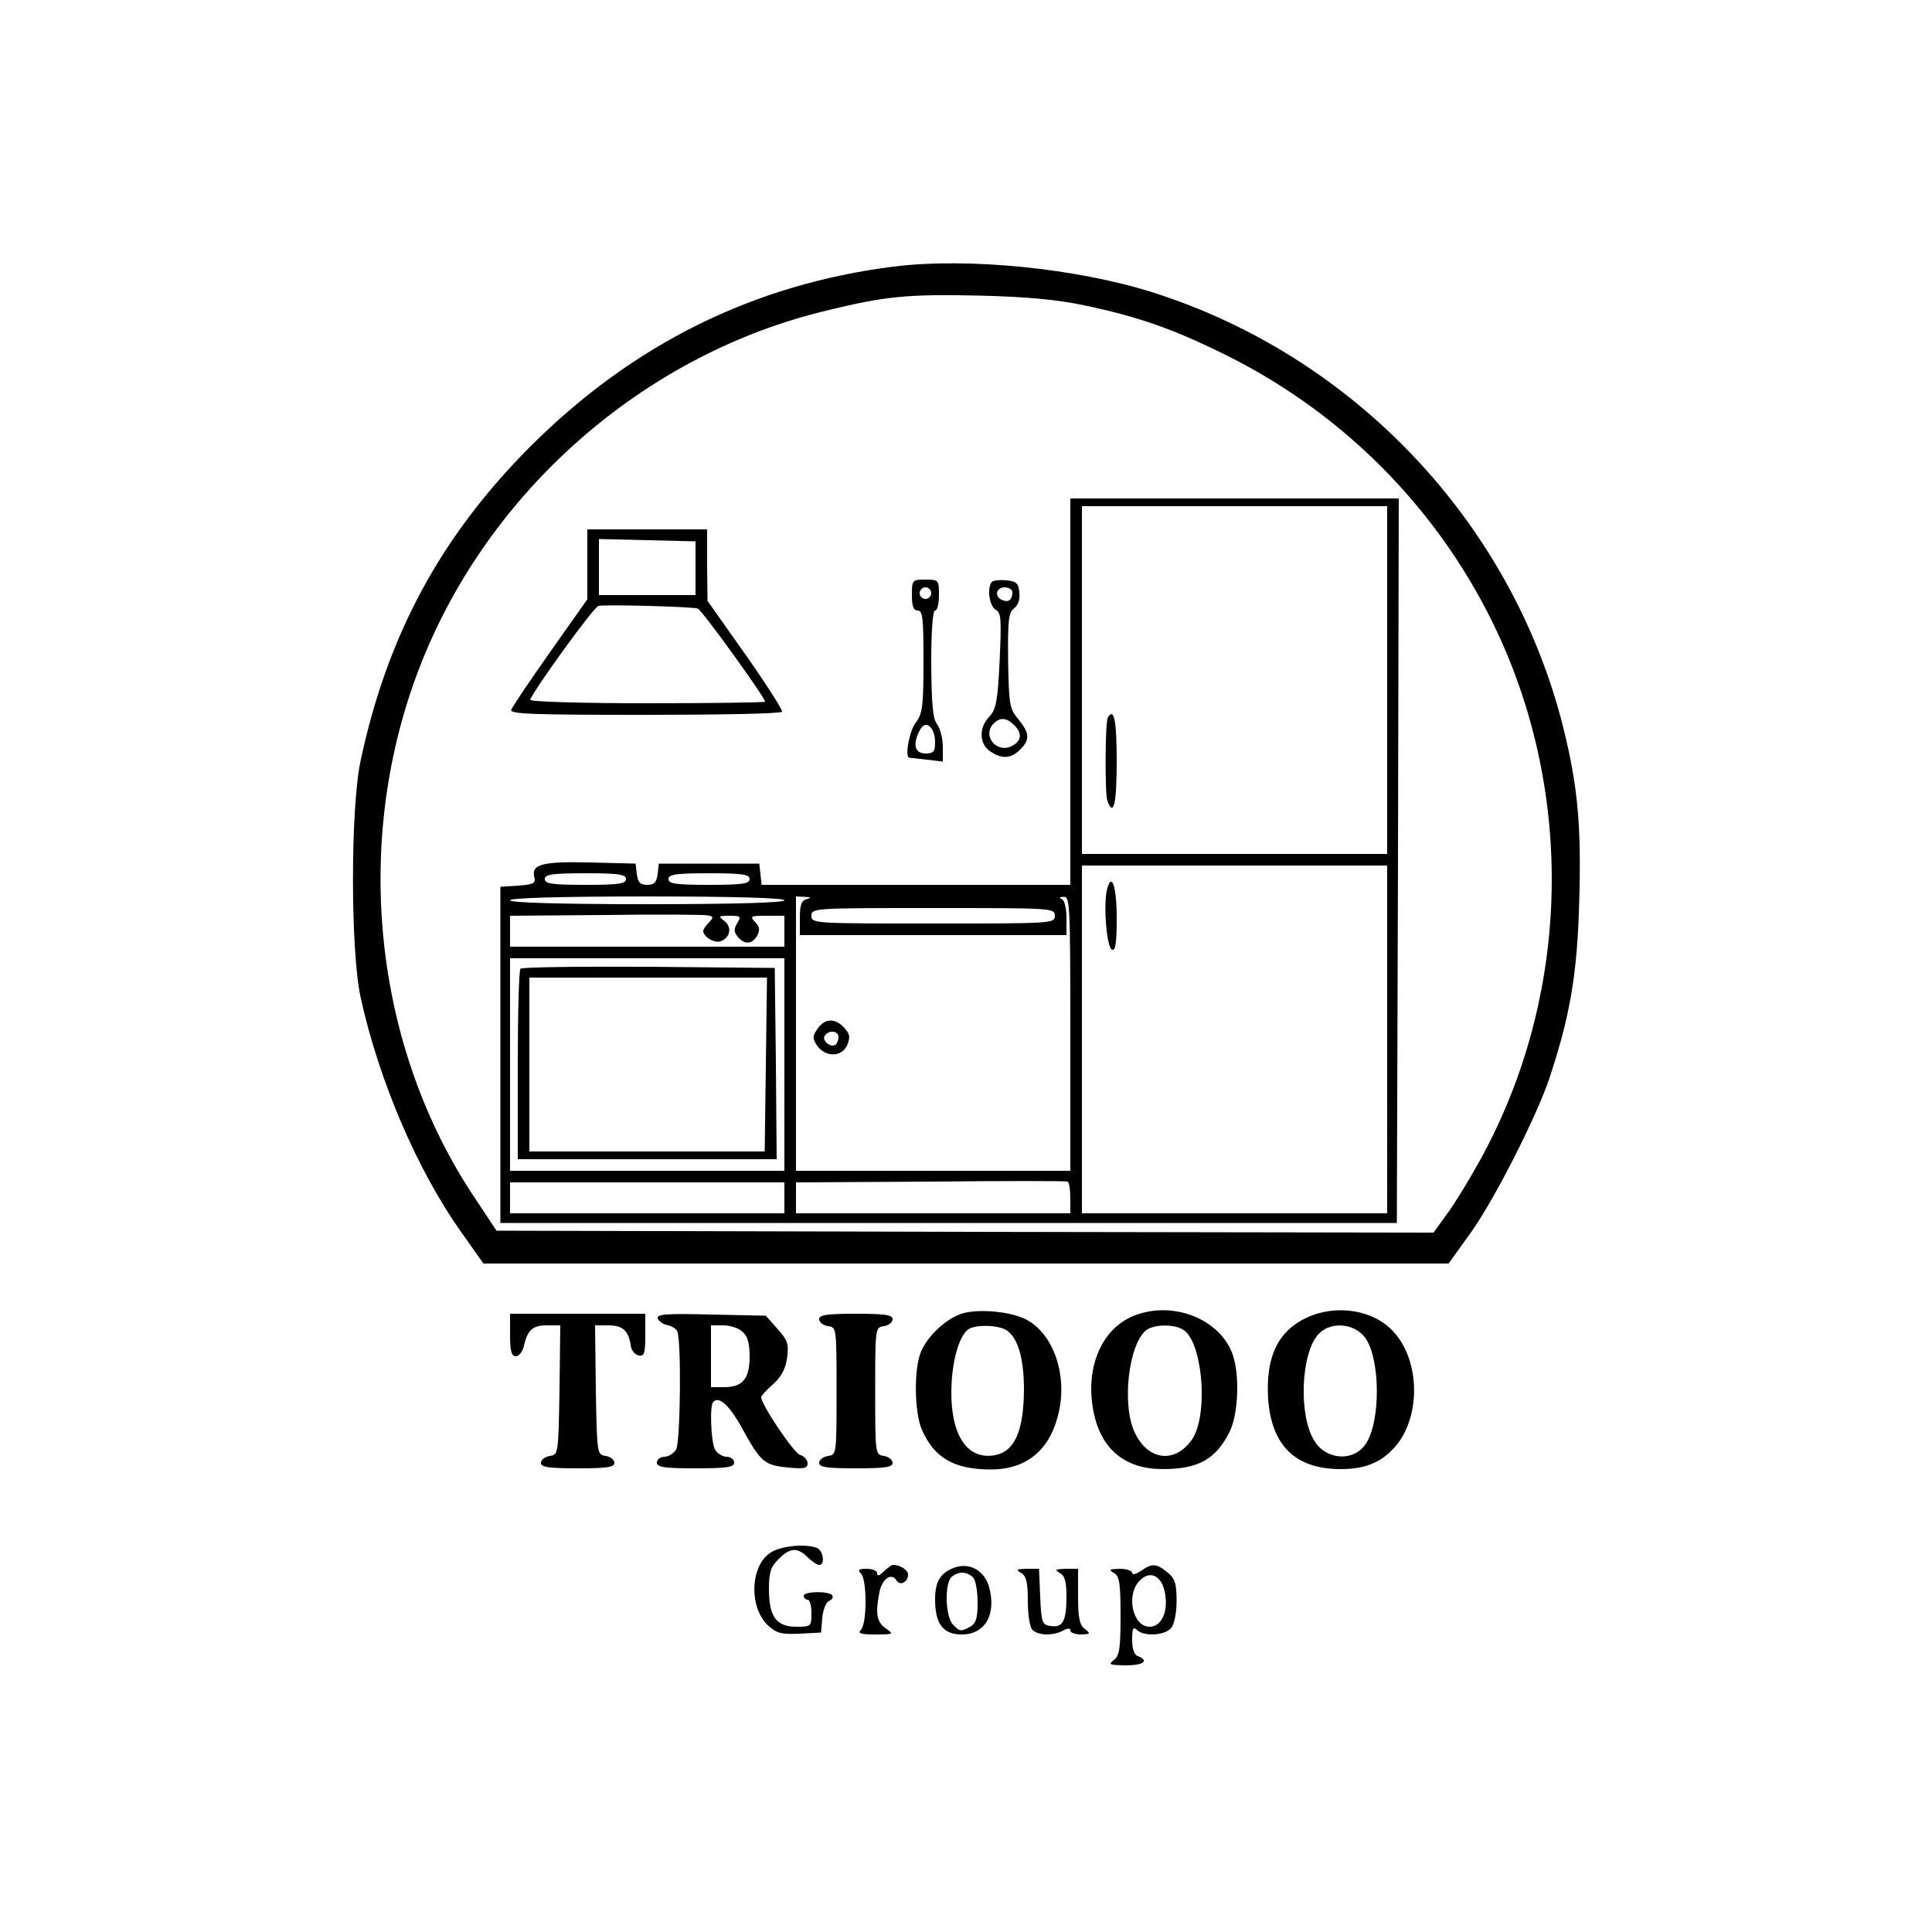 <?xml version="1.0" standalone="no"?>
<!DOCTYPE svg PUBLIC "-//W3C//DTD SVG 20010904//EN"
 "http://www.w3.org/TR/2001/REC-SVG-20010904/DTD/svg10.dtd">
<svg version="1.0" xmlns="http://www.w3.org/2000/svg"
 width="500pt" height="500pt" viewBox="0 0 500 500"
 preserveAspectRatio="xMidYMid meet">

<g transform="translate(0,500) scale(0.1,-0.1)"
fill="#000000" stroke="none">
<path d="M2312 4310 c-362 -46 -673 -200 -938 -464 -233 -233 -372 -490 -441
-816 -26 -123 -26 -488 0 -610 47 -215 147 -450 263 -612 l55 -78 1249 0 1249
0 56 78 c62 86 172 303 205 402 53 160 72 268 77 456 6 198 -4 302 -42 454
-133 528 -541 959 -1064 1124 -197 62 -477 90 -669 66z m493 -100 c143 -30
233 -62 370 -130 321 -160 575 -427 717 -754 185 -427 162 -925 -63 -1331 -27
-49 -65 -111 -85 -138 l-34 -47 -1213 2 -1212 3 -63 95 c-264 402 -312 943
-122 1398 183 439 579 778 1038 888 155 38 211 43 397 39 122 -3 198 -10 270
-25z"/>
<path d="M2770 3210 l0 -500 -399 0 -400 0 -3 28 -3 27 -130 0 -130 0 -3 -27
c-3 -22 -9 -28 -27 -28 -18 0 -24 6 -27 28 l-3 27 -119 3 c-124 3 -152 -5
-143 -39 4 -15 -3 -18 -42 -21 l-46 -3 0 -435 0 -435 1160 0 1160 0 3 938 2
937 -425 0 -425 0 0 -500z m820 30 l0 -450 -395 0 -395 0 0 450 0 450 395 0
395 0 0 -450z m0 -930 l0 -450 -395 0 -395 0 0 450 0 450 395 0 395 0 0 -450z
m-1970 415 c0 -12 -18 -15 -105 -15 -87 0 -105 3 -105 15 0 12 18 15 105 15
87 0 105 -3 105 -15z m320 0 c0 -12 -18 -15 -105 -15 -87 0 -105 3 -105 15 0
12 18 15 105 15 87 0 105 -3 105 -15z m90 -55 c0 -6 -125 -10 -355 -10 -230 0
-355 4 -355 10 0 6 125 10 355 10 230 0 355 -4 355 -10z m58 3 c-14 -3 -18
-15 -18 -49 l0 -44 345 0 345 0 0 44 c0 26 -5 46 -12 49 -8 3 -6 6 5 6 16 1
17 -22 17 -354 l0 -355 -355 0 -355 0 0 355 0 355 23 -1 c16 -1 18 -2 5 -6z
m642 -43 c0 -20 -7 -20 -315 -20 -308 0 -315 0 -315 20 0 20 7 20 315 20 308
0 315 0 315 -20z m-895 -17 c-8 -8 -15 -18 -15 -22 0 -16 30 -33 45 -27 25 9
30 37 10 52 -17 13 -16 14 13 14 29 0 31 -2 20 -19 -9 -15 -9 -23 1 -35 18
-22 38 -20 51 3 7 15 6 23 -6 35 -14 15 -11 16 30 16 l46 0 0 -40 0 -40 -355
0 -355 0 0 40 0 40 248 2 c136 2 255 1 264 -1 15 -3 15 -5 3 -18z m195 -368
l0 -275 -355 0 -355 0 0 275 0 275 355 0 355 0 0 -275z m740 -346 l0 -39 -355
0 -355 0 0 40 0 40 348 2 c191 2 350 2 355 0 4 -2 7 -21 7 -43z m-740 1 l0
-40 -355 0 -355 0 0 40 0 40 355 0 355 0 0 -40z"/>
<path d="M2867 3143 c-7 -13 -8 -198 -1 -216 16 -42 24 -8 24 103 0 106 -7
140 -23 113z"/>
<path d="M2865 2698 c-10 -40 -1 -151 13 -156 9 -3 12 18 12 82 0 82 -13 121
-25 74z"/>
<path d="M2116 2338 c-13 -19 -14 -25 -2 -43 21 -31 63 -32 78 -1 9 22 8 29
-7 46 -24 26 -50 25 -69 -2z m54 -22 c0 -8 -4 -17 -8 -20 -13 -8 -35 11 -28
23 10 16 36 14 36 -3z"/>
<path d="M1347 2493 c-4 -3 -7 -116 -7 -250 l0 -243 335 0 335 0 -2 248 -3
247 -326 3 c-179 1 -328 -1 -332 -5z m635 -248 l-3 -225 -304 0 -305 0 0 225
0 225 308 0 307 0 -3 -225z"/>
<path d="M1520 3540 l0 -91 -96 -136 c-53 -75 -98 -142 -101 -150 -4 -11 58
-13 345 -13 193 0 353 3 356 8 2 4 -40 70 -94 147 l-99 140 -1 93 0 92 -155 0
-155 0 0 -90z m280 -11 l0 -69 -125 0 -125 0 0 73 0 72 125 -3 125 -3 0 -70z
m6 -104 c10 -3 174 -230 174 -241 0 -2 -138 -4 -306 -4 -168 0 -304 4 -302 9
11 28 165 241 177 243 18 4 243 -2 257 -7z"/>
<path d="M2360 3460 c0 -29 4 -40 15 -40 13 0 15 -21 15 -132 0 -117 -3 -136
-20 -158 -16 -20 -29 -88 -17 -91 1 0 21 -2 45 -5 l42 -5 0 39 c0 21 -7 47
-15 58 -11 14 -14 51 -15 157 0 85 4 137 10 137 6 0 10 18 10 40 0 39 -1 40
-35 40 -34 0 -35 -1 -35 -40z m50 5 c0 -8 -7 -15 -15 -15 -8 0 -15 7 -15 15 0
8 7 15 15 15 8 0 15 -7 15 -15z m10 -386 c0 -24 -4 -29 -25 -29 -28 0 -34 25
-14 61 14 28 39 7 39 -32z"/>
<path d="M2567 3494 c-13 -14 -7 -63 10 -72 14 -8 15 -24 10 -132 -5 -105 -9
-126 -27 -145 -27 -28 -26 -70 2 -89 30 -21 54 -20 78 4 26 26 25 42 -4 78
-23 27 -25 37 -27 152 -1 106 1 125 16 136 10 8 15 23 13 41 -2 23 -8 29 -33
31 -17 2 -34 0 -38 -4z m53 -27 c0 -19 -10 -27 -26 -20 -21 8 -17 33 6 33 11
0 20 -6 20 -13z m4 -343 c22 -21 20 -41 -4 -54 -40 -22 -80 26 -48 58 16 16
33 15 52 -4z"/>
<path d="M2485 1599 c-40 -15 -84 -57 -101 -96 -19 -43 -18 -155 1 -201 32
-75 84 -105 180 -105 87 0 147 46 171 132 29 98 -3 209 -73 252 -39 25 -134
34 -178 18z m117 -40 c31 -17 48 -71 48 -156 -1 -107 -24 -159 -75 -169 -77
-14 -120 61 -112 192 5 72 25 128 49 137 23 9 69 7 90 -4z"/>
<path d="M2949 1600 c-95 -28 -144 -137 -118 -258 20 -94 82 -144 178 -144 92
0 137 25 173 96 22 44 27 143 9 198 -29 88 -142 139 -242 108z m111 -40 c53
-28 69 -227 23 -288 -44 -60 -111 -51 -145 18 -36 70 -18 232 29 268 20 14 67
16 93 2z"/>
<path d="M3384 1591 c-77 -35 -109 -103 -102 -212 9 -121 71 -181 188 -181 61
0 102 16 137 54 71 76 70 227 -2 303 -51 55 -146 70 -221 36z m149 -53 c39
-53 41 -215 2 -274 -31 -48 -104 -43 -134 8 -41 66 -34 227 11 275 31 34 93
29 121 -9z"/>
<path d="M1320 1545 c0 -42 4 -55 15 -55 8 0 18 12 21 28 10 41 23 52 60 52
l34 0 -2 -167 c-3 -166 -3 -168 -25 -171 -13 -2 -23 -10 -23 -18 0 -11 19 -14
95 -14 76 0 95 3 95 14 0 8 -10 16 -22 18 -23 3 -23 5 -26 171 l-2 167 34 0
c37 0 52 -13 58 -50 1 -14 11 -26 21 -28 14 -3 17 5 17 52 l0 56 -175 0 -175
0 0 -55z"/>
<path d="M1702 1588 c3 -7 13 -15 24 -17 10 -2 22 -8 26 -15 12 -17 9 -285 -2
-307 -6 -10 -20 -19 -30 -19 -11 0 -20 -7 -20 -15 0 -12 18 -15 100 -15 82 0
100 3 100 15 0 8 -9 15 -20 15 -10 0 -24 9 -30 19 -10 21 -14 114 -4 123 15
16 43 -10 76 -71 47 -85 56 -93 118 -99 41 -4 50 -2 50 11 0 9 -9 19 -20 22
-16 5 -100 130 -100 149 0 4 14 19 31 34 21 19 32 39 36 68 5 36 1 46 -25 75
l-30 34 -142 3 c-115 3 -141 1 -138 -10z m220 -35 c13 -11 18 -30 18 -64 0
-57 -18 -79 -66 -79 l-34 0 0 80 0 80 32 0 c17 0 40 -7 50 -17z"/>
<path d="M2120 1586 c0 -8 10 -16 23 -18 22 -3 22 -5 22 -168 0 -163 0 -165
-22 -168 -13 -2 -23 -10 -23 -18 0 -11 19 -14 95 -14 76 0 95 3 95 14 0 8 -10
16 -22 18 -23 3 -23 5 -23 168 0 163 0 165 23 168 12 2 22 10 22 18 0 11 -19
14 -95 14 -76 0 -95 -3 -95 -14z"/>
<path d="M1998 984 c-56 -30 -62 -143 -10 -191 22 -20 34 -23 81 -21 l56 3 3
38 c2 21 10 41 18 44 7 3 11 9 8 14 -7 12 -74 11 -74 -1 0 -5 5 -10 10 -10 6
0 10 -16 10 -35 0 -34 -1 -35 -39 -35 -52 0 -71 26 -71 98 0 43 5 58 25 77 29
30 49 31 75 5 11 -11 25 -20 30 -20 16 0 11 37 -6 44 -28 11 -88 6 -116 -10z"/>
<path d="M2287 933 c-11 -11 -17 -13 -17 -5 0 7 -12 12 -27 12 -21 0 -24 -3
-15 -12 16 -16 16 -130 0 -146 -9 -9 -1 -12 37 -12 48 0 49 1 27 16 -23 16
-27 38 -16 94 7 34 31 51 44 30 9 -15 30 -5 30 15 0 12 -20 25 -39 25 -4 0
-14 -8 -24 -17z"/>
<path d="M2470 943 c-36 -13 -50 -36 -50 -82 0 -64 21 -91 69 -91 60 0 90 51
71 122 -12 44 -51 65 -90 51z m48 -25 c7 -7 12 -36 12 -65 0 -41 -4 -54 -19
-63 -25 -13 -27 -13 -45 6 -19 19 -22 104 -4 122 7 7 19 12 28 12 9 0 21 -5
28 -12z"/>
<path d="M2952 934 c-12 -8 -22 -10 -22 -5 0 6 -15 11 -32 11 -27 -1 -30 -2
-15 -11 14 -8 17 -25 17 -111 0 -84 -3 -103 -17 -114 -16 -12 -12 -13 30 -14
46 0 62 12 32 24 -10 3 -15 19 -15 43 0 29 3 34 12 25 18 -18 73 -15 89 5 8 9
14 39 14 70 0 45 -4 58 -24 74 -28 23 -40 24 -69 3z m63 -57 c9 -48 -9 -87
-40 -87 -44 0 -62 83 -25 120 27 27 57 12 65 -33z"/>
<path d="M2643 929 c13 -8 17 -24 17 -72 0 -36 5 -68 12 -75 15 -15 53 -16 79
-2 13 7 19 7 19 0 0 -5 12 -10 28 -10 24 1 25 2 10 14 -14 10 -18 28 -18 85
l0 71 -32 0 c-27 -1 -30 -2 -15 -11 13 -7 17 -23 17 -62 0 -63 -10 -80 -41
-75 -22 3 -24 8 -27 76 l-3 72 -32 0 c-27 -1 -29 -2 -14 -11z"/>
</g>
</svg>
